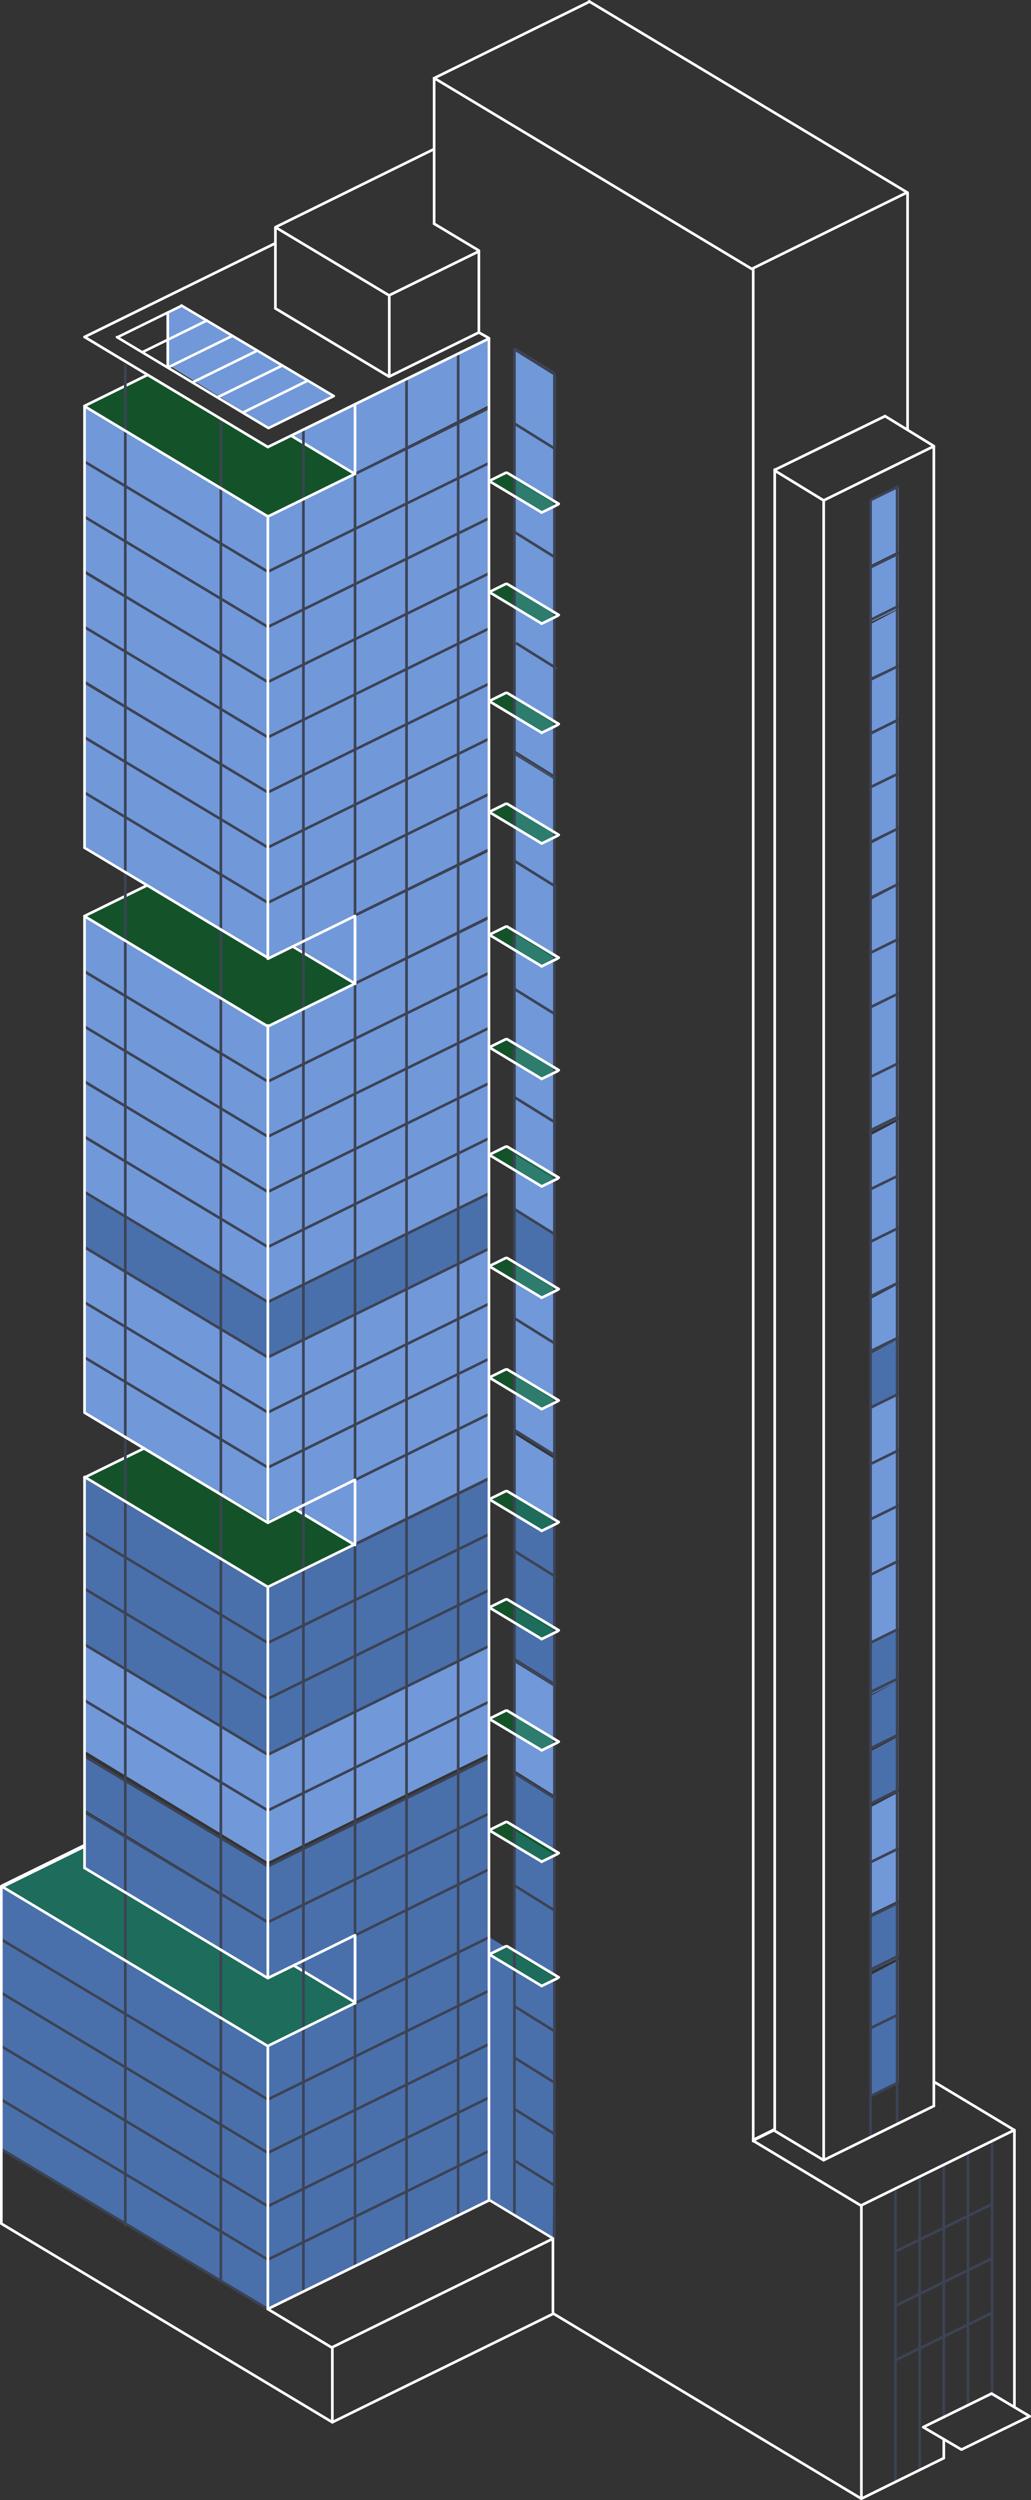 <?xml version="1.0" encoding="utf-8"?>
<!-- Generator: Adobe Illustrator 23.0.6, SVG Export Plug-In . SVG Version: 6.00 Build 0)  -->
<svg version="1.1" id="Axon" xmlns="http://www.w3.org/2000/svg" xmlns:xlink="http://www.w3.org/1999/xlink" x="0px" y="0px"
	 viewBox="0 0 776.8 1883" style="enable-background:new 0 0 776.8 1883;" xml:space="preserve">
<rect x="0" y="0" width="776.8" height="1883" fill="#333333" stroke="none"/>
<style type="text/css">
	.st0{display:none;}
	.st1{display:inline;opacity:0.5;fill:#FFF;enable-background:new    ;}
	.st2{display:inline;opacity:0.3;}
	.st3{fill:#7198D9;}
	.st4{display:inline;}
	.st5{opacity:1;fill:#4A70AC;enable-background:new    ;}
	.st6{opacity:0.6;fill:#006A26;enable-background:new    ;}
	.st7{fill:none;stroke:#3C4355;stroke-width:2;}
	.st8{fill:none;stroke:#FFFFFF;stroke-width:2;stroke-linecap:round;stroke-linejoin:round;}
	.st9{fill:none;stroke:#FFFFFF;stroke-width:1.9;stroke-linecap:round;stroke-linejoin:round;}
	.st10{fill:none;stroke:#FFFFFF;stroke-width:1.955;stroke-linecap:round;stroke-linejoin:round;}
	.st11{fill:none;stroke:#FFFFFF;stroke-width:1.927;stroke-linecap:round;stroke-linejoin:round;}
	.st12{fill:none;stroke:#FFFFFF;stroke-width:2.347;stroke-linecap:round;stroke-linejoin:round;}
	.st13{fill:none;stroke:#FFFFFF;stroke-width:2.109;stroke-linecap:round;stroke-linejoin:round;}
	.st14{fill:none;stroke:#FFFFFF;stroke-width:2.879;stroke-linecap:round;stroke-linejoin:round;}
	.st15{fill:#7198D9;enable-background:new;}
	.st16{fill:magenta;enable-background:new    ;}
	#Lowrise_Highlight, #Midrise_Highlight, #Highrise_Highlight, #Superfloor_Highlight{opacity: 0; cursor: pointer; transition: .25s opacity ease-in-out;}

</style>
<!-- <g id="_6_highlight">
		<path class="st5" d="M677.1,366.6v48.6l-21.2,10.5V377L677.1,366.6z M136.7,229.3l-10.3,5.3v40l75.8,47.1l49.3-24.1L136.7,229.3z
		 M266.9,356.3l101.5-51.1v-51l-149,73.2L266.9,356.3z M387.6,318.9l31.1,19.4v-54.8l-31.1-19.4V318.9z"/>
</g> -->
<g id="_7_highlight">
	<path class="st5" d="M201.8,1488.8l166.6-81.8v51.9l-166.6,81.8L1,1420.9l62.2-30.4l0.5,16.4L201.8,1488.8z M387.6,1470.2
		l30.1,18.8v-51.4l-30.1-18.6V1470.2z M655.9,1528.4v50.3l21.2-10.3v-51.2L655.9,1528.4z"/>
	<polygon class="st5" points="368.4,1458.9 201.8,1540.4 1.5,1420.9 1.5,1619 201.7,1739.1 369.1,1657.3 416.5,1686.2 417.7,1489.1 
			"/>
</g>
<g id="_8_highlight">
	<path class="st5" d="M201.8,1448.1l166.6-81.8v42l-166.6,81.8l-138.2-83.9l0.1-40.9L201.8,1448.1z M387.6,1419.6l30.1,18.8V1397
		l-30.1-18.6V1419.6z M655.9,1487.7v40.4l21.2-10.3v-41.3L655.9,1487.7z"/>
</g>
<g id="_9_highlight">
	<path class="st5" d="M201.8,1404.8l166.6-81.8v42l-166.6,81.8l-138.2-83.9l0.1-40.9L201.8,1404.8z M387.6,1376.4l30.1,18.8v-41.5
		l-30.1-18.6V1376.4z M655.9,1444.4v40.4l21.2-10.3v-41.3L655.9,1444.4z"/>
</g>

<!-- Lowrise -->
<g id="_8_highlight">
	<path class="st5" d="M201.8,1448.1l166.6-81.8v42l-166.6,81.8l-138.2-83.9l0.1-40.9L201.8,1448.1z M387.6,1419.6l30.1,18.8V1397
		l-30.1-18.6V1419.6z M655.9,1487.7v40.4l21.2-10.3v-41.3L655.9,1487.7z"/>
</g>
<g id="_9_highlight">
	<path class="st5" d="M201.8,1404.8l166.6-81.8v42l-166.6,81.8l-138.2-83.9l0.1-40.9L201.8,1404.8z M387.6,1376.4l30.1,18.8v-41.5
		l-30.1-18.6V1376.4z M655.9,1444.4v40.4l21.2-10.3v-41.3L655.9,1444.4z"/>
</g>

<g id="_10_highlight">
	<path class="st15" d="M201.8,1360.5l166.6-81.8v42l-166.6,81.8l-138.2-83.9l0.1-40.9L201.8,1360.7z M387.6,1333.4l30.1,18.8v-41.5
		l-30.1-18.6V1333.1z M655.9,1401.2v40.4l21.2-10.3v-41.3L655.9,1401.3z"/>
</g>

<g id="_11_highlight">
	<path class="st15" d="M201.8,1321.7l166.6-81.8v42l-166.6,81.8l-138.2-83.9l0.1-40.9L201.8,1321.7z M387.6,1293.2l30.1,18.8v-41.5
		l-30.1-18.6V1293.2z M655.9,1361.2v40.4l21.2-10.3V1350L655.9,1361.2z"/>
</g>
<g id="_12_highlight">
	<path class="st5" d="M201.8,1279.5l166.6-81.8v42l-166.6,81.8l-138.2-83.9l0.1-40.9L201.8,1279.5z M387.6,1251.1l30.1,18.8v-41.5
		l-30.1-18.6V1251.1z M655.9,1319.1v40.4l21.2-10.3v-41.3L655.9,1319.1z"/>
</g>
<g id="_13_highlight">
	<path class="st5" d="M201.8,1237.8l166.6-81.8v42l-166.6,81.8l-138.2-83.9l0.1-40.9L201.8,1237.8z M387.6,1209.3l30.1,18.8v-41.5
		l-30.1-18.6V1209.3z M655.9,1277.3v40.4l21.2-10.3v-41.3L655.9,1277.3z"/>
</g>
<g id="_14_highlight">
	<path class="st5" d="M201.8,1196.5l166.6-81.8v42l-166.6,81.8l-138.2-83.9l0.1-40.9L201.8,1196.5z M387.6,1168.1l30.1,18.8v-41.5
		l-30.1-18.6V1168.1z M655.9,1236.1v40.4l21.2-10.3v-41.3L655.9,1236.1z"/>
</g>
<!-- End Lowrise -->

<!-- Midrise -->
	<g id="_16_highlight_1_">
		<path class="st15" d="M201.8,1105.8l166.6-81.8v42l-166.6,81.8l-138.2-83.9l0.1-40.9L201.8,1105.8z M387.6,1077.3l30.1,18.8v-41.5
			l-30.1-18.6V1077.3z M655.9,1145.3v40.4l21.2-10.3v-41.3L655.9,1145.3z"/>
	</g>
	<g id="_17_highlight_1_">
		<path class="st15" d="M201.8,1063.6l166.6-81.8v42l-166.6,81.8l-138.2-83.9l0.1-40.9L201.8,1063.6z M387.6,1035.1l30.1,18.8v-41.5
			l-30.1-18.6V1035.1z M655.9,1103.1v40.4l21.2-10.3v-41.3L655.9,1103.1z"/>
	</g>
	<g id="_18_highlight_1_">
		<path class="st15" d="M201.8,1021.8L368.4,940v42l-166.6,81.8L63.6,979.9l0.1-40.9L201.8,1021.8z M387.6,993.3l30.1,18.8v-41.5
			L387.6,952V993.3z M655.9,1061.4v40.4l21.2-10.3v-41.3L655.9,1061.4z"/>
	</g>
	<g id="_19_highlight_1_">
		<path class="st5" d="M201.8,980.1l166.6-81.8v42l-166.6,81.8L63.6,938.2l0.1-40.9L201.8,980.1z M387.6,951.7l30.1,18.8V929
			l-30.1-18.6V951.7z M655.9,1019.7v40.4l21.2-10.3v-41.3L655.9,1019.7z"/>
	</g> 
	<g id="_20_highlight_2_">
		<path class="st15" d="M201.8,938.9l166.6-81.8v42l-166.6,81.8L63.6,897l0.1-40.9L201.8,938.9z M387.6,910.4l30.1,18.8v-41.5
			l-30.1-18.6V910.4z M655.9,978.4v40.4l21.2-10.3v-41.3L655.9,978.4z"/>
	</g>
	<g id="_21_highlight_2_">
		<path class="st15" d="M201.8,896.9l166.6-81.8v42l-166.6,81.8L63.6,855l0.1-40.9L201.8,896.9z M387.6,868.4l30.1,18.8v-41.5
			l-30.1-18.6V868.4z M655.9,936.4v40.4l21.2-10.3v-41.3L655.9,936.4z"/>
	</g>
	<g id="_22_highlight_2_">
		<path class="st15" d="M201.8,855.3l166.6-81.8v42l-166.6,81.8L63.6,813.4l0.1-40.9L201.8,855.3z M387.6,826.9l30.1,18.8v-41.5
			l-30.1-18.6V826.9z M655.9,894.9v40.4l21.2-10.3v-41.3L655.9,894.9z"/>
	</g>
	<g id="_23_highlight_2_">
		<path class="st15" d="M201.8,815.6l166.6-81.8v42l-166.6,81.8L63.6,773.7l0.1-40.9L201.8,815.6z M387.6,787.1l30.1,18.8v-41.5
			l-30.1-18.6V787.1z M655.9,855.1v40.4l21.2-10.3v-41.3L655.9,855.1z"/>
	</g>
	<g id="_24_highlight_2_">
		<path class="st15" d="M201.8,772.5l166.6-81.8v42l-166.6,81.8L63.6,730.6l0.1-40.9L201.8,772.5z M387.6,744.1l30.1,18.8v-41.5
			l-30.1-18.6V744.1z M655.9,812.1v40.4l21.2-10.3v-41.3L655.9,812.1z"/>
	</g>
	<!-- <g id="_25_highlight_2_">
		<path class="st1" d="M201.8,721.3l166.6-81.8v51.9l-166.6,81.8l-138.2-84l47.1-22.5L201.8,721.3z M387.6,702.7l30.1,18.8v-51.4
			l-30.1-18.6V702.7z M655.9,760.8v50.3l21.2-10.3v-51.2L655.9,760.8z"/>
	</g> -->

<!-- End Midrise -->

<!-- Highrise -->
<g id="_26_highlight_2_">
		<path class="st15" d="M201.8,679.1l166.6-81.8v42l-166.6,81.8L63.6,637.2l0.1-40.9L201.8,679.1z M387.6,650.7l30.1,18.8V628
			l-30.1-18.6V650.7z M655.9,718.7v40.4l21.2-10.3v-41.3L655.9,718.7z"/>
	</g>
	<g id="_27_highlight_2_">
		<path class="st15" d="M201.8,638.2l166.6-81.8v42l-166.6,81.8L63.6,596.3l0.1-40.9L201.8,638.2z M387.6,609.8l30.1,18.8v-41.5
			l-30.1-18.6V609.8z M655.9,677.8v40.4l21.2-10.3v-41.3L655.9,677.8z"/>
	</g>
	<g id="_28_highlight_2_">
		<path class="st15" d="M201.8,596.1l166.6-81.8v42l-166.6,81.8L63.6,554.2l0.1-40.9L201.8,596.1z M387.6,567.6l30.1,18.8V545
			l-30.1-18.6V567.6z M655.9,635.7v40.4l21.2-10.3v-41.3L655.9,635.7z"/>
	</g>
	<g id="_29_highlight_2_">
		<path class="st15" d="M201.8,554.4l166.6-81.8v42l-166.6,81.8L63.6,512.5l0.1-40.9L201.8,554.4z M387.6,525.9l30.1,18.8v-41.5
			l-30.1-18.6V525.9z M655.9,593.9v40.4l21.2-10.3v-41.3L655.9,593.9z"/>
	</g>
	<g id="_30_highlight_2_">
		<path class="st15" d="M201.8,513.4l166.6-81.8v42l-166.6,81.8L63.6,471.5l0.1-40.9L201.8,513.4z M387.6,485l30.1,18.8v-41.5
			l-30.1-18.6V485z M655.9,553v40.4l21.2-10.3v-41.3L655.9,553z"/>
	</g>
	<g id="_31_highlight_2_">
		<path class="st15" d="M201.8,471.3l166.6-81.8v42l-166.6,81.8L63.6,429.4l0.1-40.9L201.8,471.3z M387.6,442.9l30.1,18.8v-41.5
			l-30.1-18.6V442.9z M655.9,510.9v40.4l21.2-10.3v-41.3L655.9,510.9z"/>
	</g>
	<g id="_32_highlight_2_">
		<path class="st15" d="M201.8,430.6l166.6-81.8v42l-166.6,81.8L63.6,388.7l0.1-40.9L201.8,430.6z M387.6,402.1l30.1,18.8v-41.5
			l-30.1-18.6V402.1z M655.9,470.1v40.4l21.2-10.3v-41.3L655.9,470.1z"/>
	</g>
	<g id="_33_highlight_2_">
		<path class="st15" d="M201.8,388.8L368.4,307v42l-166.6,81.8L63.6,346.9l0.1-40.9L201.8,388.8z M387.6,360.3l30.1,18.8v-41.5
			L387.6,319V360.3z M655.9,428.3v40.4l21.2-10.3v-41.3L655.9,428.3z"/>
	</g>
<!-- End Highrise -->

<!-- Super floors -->
	<path class="st15" d="M677.1,366.6v48.6l-21.2,10.5V377L677.1,366.6z M136.7,229.3l-10.3,5.3v40l75.8,47.1l49.3-24.1L136.7,229.3z
		 M266.9,356.3l101.5-51.1v-51l-149,73.2L266.9,356.3z M387.6,318.9l31.1,19.4v-54.8l-31.1-19.4V318.9z"/>
	<path class="st15" d="M677.1,1174.6v51.7l-21.2,10.5V1185L677.1,1174.6z M267.4,1163.7l101-50.1v-48.5l-146,71.2L267.4,1163.7z
		 M387.6,1125.5l31.1,19.4v-45.4l-31.1-19.4V1125.5z"/>
	<path class="st15" d="M677.1,748.8v52.9l-21.2,10.5v-52.9L677.1,748.8z M267.4,739.9l101-50.1v-48.5l-146,71.2L267.4,739.9z
		 M387.6,702.2l31.1,19.4v-54.2L387.6,648V702.2z"/>

<!-- End Super floors -->


<g id="Superfloor_Highlight">
	<path class="st1" d="M677.1,366.6v48.6l-21.2,10.5V377L677.1,366.6z M136.7,229.3l-10.3,5.3v40l75.8,47.1l49.3-24.1L136.7,229.3z
		 M266.9,356.3l101.5-51.1v-51l-149,73.2L266.9,356.3z M387.6,318.9l31.1,19.4v-54.8l-31.1-19.4V318.9z"/>
	<path class="st1" d="M677.1,1174.6v51.7l-21.2,10.5V1185L677.1,1174.6z M267.4,1163.7l101-50.1v-48.5l-146,71.2L267.4,1163.7z
		 M387.6,1125.5l31.1,19.4v-45.4l-31.1-19.4V1125.5z"/>
	<path class="st1" d="M677.1,748.8v52.9l-21.2,10.5v-52.9L677.1,748.8z M267.4,739.9l101-50.1v-48.5l-146,71.2L267.4,739.9z
		 M387.6,702.2l31.1,19.4v-54.2L387.6,648V702.2z"/>
	<path class="st1" d="M677.1,1516.8v52l-21.2,10.5v-52.1L677.1,1516.8z M267.4,1508.5l101-50.1v-48.5l-146,71.2L267.4,1508.5z
		 M387.6,1464.8l31.1,19.4v-45.4l-31.1-19.4V1464.8z"/>
</g>
<g id="Lowrise_Highlight">
<!-- <g id="_7_highlight">
	<path class="st1" d="M201.8,1488.8l166.6-81.8v51.9l-166.6,81.8L1,1420.9l62.2-30.4l0.5,16.4L201.8,1488.8z M387.6,1470.2
		l30.1,18.8v-51.4l-30.1-18.6V1470.2z M655.9,1528.4v50.3l21.2-10.3v-51.2L655.9,1528.4z"/>
</g> -->
<g id="_8_highlight">
	<path class="st1" d="M201.8,1448.1l166.6-81.8v42l-166.6,81.8l-138.2-83.9l0.1-40.9L201.8,1448.1z M387.6,1419.6l30.1,18.8V1397
		l-30.1-18.6V1419.6z M655.9,1487.7v40.4l21.2-10.3v-41.3L655.9,1487.7z"/>
</g>
<g id="_9_highlight">
	<path class="st1" d="M201.8,1404.8l166.6-81.8v42l-166.6,81.8l-138.2-83.9l0.1-40.9L201.8,1404.8z M387.6,1376.4l30.1,18.8v-41.5
		l-30.1-18.6V1376.4z M655.9,1444.4v40.4l21.2-10.3v-41.3L655.9,1444.4z"/>
</g>

<g id="_10_highlight">
	<path class="st1" d="M201.8,1360.5l166.6-81.8v42l-166.6,81.8l-138.2-83.9l0.1-40.9L201.8,1360.7z M387.6,1333.4l30.1,18.8v-41.5
		l-30.1-18.6V1333.1z M655.9,1401.2v40.4l21.2-10.3v-41.3L655.9,1401.3z"/>
</g>

<g id="_11_highlight">
	<path class="st1" d="M201.8,1321.7l166.6-81.8v42l-166.6,81.8l-138.2-83.9l0.1-40.9L201.8,1321.7z M387.6,1293.2l30.1,18.8v-41.5
		l-30.1-18.6V1293.2z M655.9,1361.2v40.4l21.2-10.3V1350L655.9,1361.2z"/>
</g>
<g id="_12_highlight">
	<path class="st1" d="M201.8,1279.5l166.6-81.8v42l-166.6,81.8l-138.2-83.9l0.1-40.9L201.8,1279.5z M387.6,1251.1l30.1,18.8v-41.5
		l-30.1-18.6V1251.1z M655.9,1319.1v40.4l21.2-10.3v-41.3L655.9,1319.1z"/>
</g>
<g id="_13_highlight">
	<path class="st1" d="M201.8,1237.8l166.6-81.8v42l-166.6,81.8l-138.2-83.9l0.1-40.9L201.8,1237.8z M387.6,1209.3l30.1,18.8v-41.5
		l-30.1-18.6V1209.3z M655.9,1277.3v40.4l21.2-10.3v-41.3L655.9,1277.3z"/>
</g>
<g id="_14_highlight">
	<path class="st1" d="M201.8,1196.5l166.6-81.8v42l-166.6,81.8l-138.2-83.9l0.1-40.9L201.8,1196.5z M387.6,1168.1l30.1,18.8v-41.5
		l-30.1-18.6V1168.1z M655.9,1236.1v40.4l21.2-10.3v-41.3L655.9,1236.1z"/>
</g>
	<!-- <g id="_15_highlight_1_">
		<path class="st5" d="M201.8,1146.4l166.6-81.8v51.9l-166.6,81.8l-138.2-83.9l47.1-22.5L201.8,1146.4z M387.6,1127.8l30.1,18.8
			v-51.4l-30.1-18.6V1127.8z M655.9,1186v50.3l21.2-10.3v-51.2L655.9,1186z"/>
	</g>
-->
</g>
<g id="Midrise_Highlight">
	<g id="_16_highlight_1_">
		<path class="st1" d="M201.8,1105.8l166.6-81.8v42l-166.6,81.8l-138.2-83.9l0.1-40.9L201.8,1105.8z M387.6,1077.3l30.1,18.8v-41.5
			l-30.1-18.6V1077.3z M655.9,1145.3v40.4l21.2-10.3v-41.3L655.9,1145.3z"/>
	</g>
	<g id="_17_highlight_1_">
		<path class="st1" d="M201.8,1063.6l166.6-81.8v42l-166.6,81.8l-138.2-83.9l0.1-40.9L201.8,1063.6z M387.6,1035.1l30.1,18.8v-41.5
			l-30.1-18.6V1035.1z M655.9,1103.1v40.4l21.2-10.3v-41.3L655.9,1103.1z"/>
	</g>
	<g id="_18_highlight_1_">
		<path class="st1" d="M201.8,1021.8L368.4,940v42l-166.6,81.8L63.6,979.9l0.1-40.9L201.8,1021.8z M387.6,993.3l30.1,18.8v-41.5
			L387.6,952V993.3z M655.9,1061.4v40.4l21.2-10.3v-41.3L655.9,1061.4z"/>
	</g>
	<g id="_19_highlight_1_">
		<path class="st1" d="M201.8,980.1l166.6-81.8v42l-166.6,81.8L63.6,938.2l0.1-40.9L201.8,980.1z M387.6,951.7l30.1,18.8V929
			l-30.1-18.6V951.7z M655.9,1019.7v40.4l21.2-10.3v-41.3L655.9,1019.7z"/>
	</g> 
	<g id="_20_highlight_2_">
		<path class="st1" d="M201.8,938.9l166.6-81.8v42l-166.6,81.8L63.6,897l0.1-40.9L201.8,938.9z M387.6,910.4l30.1,18.8v-41.5
			l-30.1-18.6V910.4z M655.9,978.4v40.4l21.2-10.3v-41.3L655.9,978.4z"/>
	</g>
	<g id="_21_highlight_2_">
		<path class="st1" d="M201.8,896.9l166.6-81.8v42l-166.6,81.8L63.6,855l0.1-40.9L201.8,896.9z M387.6,868.4l30.1,18.8v-41.5
			l-30.1-18.6V868.4z M655.9,936.4v40.4l21.2-10.3v-41.3L655.9,936.4z"/>
	</g>
	<g id="_22_highlight_2_">
		<path class="st1" d="M201.8,855.3l166.6-81.8v42l-166.6,81.8L63.6,813.4l0.1-40.9L201.8,855.3z M387.6,826.9l30.1,18.8v-41.5
			l-30.1-18.6V826.9z M655.9,894.9v40.4l21.2-10.3v-41.3L655.9,894.9z"/>
	</g>
	<g id="_23_highlight_2_">
		<path class="st1" d="M201.8,815.6l166.6-81.8v42l-166.6,81.8L63.6,773.7l0.1-40.9L201.8,815.6z M387.6,787.1l30.1,18.8v-41.5
			l-30.1-18.6V787.1z M655.9,855.1v40.4l21.2-10.3v-41.3L655.9,855.1z"/>
	</g>
	<g id="_24_highlight_2_">
		<path class="st1" d="M201.8,772.5l166.6-81.8v42l-166.6,81.8L63.6,730.6l0.1-40.9L201.8,772.5z M387.6,744.1l30.1,18.8v-41.5
			l-30.1-18.6V744.1z M655.9,812.1v40.4l21.2-10.3v-41.3L655.9,812.1z"/>
	</g>
	<!-- <g id="_25_highlight_2_">
		<path class="st1" d="M201.8,721.3l166.6-81.8v51.9l-166.6,81.8l-138.2-84l47.1-22.5L201.8,721.3z M387.6,702.7l30.1,18.8v-51.4
			l-30.1-18.6V702.7z M655.9,760.8v50.3l21.2-10.3v-51.2L655.9,760.8z"/>
	</g> -->
</g>
<g id="Highrise_Highlight">
	<g id="_26_highlight_2_">
		<path class="st1" d="M201.8,679.1l166.6-81.8v42l-166.6,81.8L63.6,637.2l0.1-40.9L201.8,679.1z M387.6,650.7l30.1,18.8V628
			l-30.1-18.6V650.7z M655.9,718.7v40.4l21.2-10.3v-41.3L655.9,718.7z"/>
	</g>
	<g id="_27_highlight_2_">
		<path class="st1" d="M201.8,638.2l166.6-81.8v42l-166.6,81.8L63.6,596.3l0.1-40.9L201.8,638.2z M387.6,609.8l30.1,18.8v-41.5
			l-30.1-18.6V609.8z M655.9,677.8v40.4l21.2-10.3v-41.3L655.9,677.8z"/>
	</g>
	<g id="_28_highlight_2_">
		<path class="st1" d="M201.8,596.1l166.6-81.8v42l-166.6,81.8L63.6,554.2l0.1-40.9L201.8,596.1z M387.6,567.6l30.1,18.8V545
			l-30.1-18.6V567.6z M655.9,635.7v40.4l21.2-10.3v-41.3L655.9,635.7z"/>
	</g>
	<g id="_29_highlight_2_">
		<path class="st1" d="M201.8,554.4l166.6-81.8v42l-166.6,81.8L63.6,512.5l0.1-40.9L201.8,554.4z M387.6,525.9l30.1,18.8v-41.5
			l-30.1-18.6V525.9z M655.9,593.9v40.4l21.2-10.3v-41.3L655.9,593.9z"/>
	</g>
	<g id="_30_highlight_2_">
		<path class="st1" d="M201.8,513.4l166.6-81.8v42l-166.6,81.8L63.6,471.5l0.1-40.9L201.8,513.4z M387.6,485l30.1,18.8v-41.5
			l-30.1-18.6V485z M655.9,553v40.4l21.2-10.3v-41.3L655.9,553z"/>
	</g>
	<g id="_31_highlight_2_">
		<path class="st1" d="M201.8,471.3l166.6-81.8v42l-166.6,81.8L63.6,429.4l0.1-40.9L201.8,471.3z M387.6,442.9l30.1,18.8v-41.5
			l-30.1-18.6V442.9z M655.9,510.9v40.4l21.2-10.3v-41.3L655.9,510.9z"/>
	</g>
	<g id="_32_highlight_2_">
		<path class="st1" d="M201.8,430.6l166.6-81.8v42l-166.6,81.8L63.6,388.7l0.1-40.9L201.8,430.6z M387.6,402.1l30.1,18.8v-41.5
			l-30.1-18.6V402.1z M655.9,470.1v40.4l21.2-10.3v-41.3L655.9,470.1z"/>
	</g>
	<g id="_33_highlight_2_">
		<path class="st1" d="M201.8,388.8L368.4,307v42l-166.6,81.8L63.6,346.9l0.1-40.9L201.8,388.8z M387.6,360.3l30.1,18.8v-41.5
			L387.6,319V360.3z M655.9,428.3v40.4l21.2-10.3v-41.3L655.9,428.3z"/>
	</g>
	<!-- <g id="_34_highlight_2_">
		<path class="st1" d="M126.9,276.8l-0.5-41.2l10.3-5.3l114.8,68.3l-48.9,24L126.9,276.8z M110.7,282.8l-47.1,22.9l138.2,83.9
			l166.6-81.8v-52.7L201.8,337L110.7,282.8z M387.6,319.2l30.1,18.8v-56.9l-30.1-18.6V319.2z M655.9,377.2v50.5l21.2-10.3V366
			L655.9,377.2z"/>
	</g> -->
</g>
<g id="Terraces">
	<path class="st6" d="M201.8,1540.4l65.7-32.3l-45-27l-20.7,8.8L63.7,1407l-0.1-16.7l-62,30.7L201.8,1540.4z"/>
	<polygon class="st6" points="108.5,1090.9 201.8,1145.1 222.4,1136.3 267.4,1163.3 201.8,1195.6 63.6,1112.6 	"/>
	<polygon class="st6" points="110.7,667.2 201.8,722.8 222.4,714 267.4,741.1 201.8,773.3 63.6,690.3 	"/>
	<polygon class="st6" points="112.8,282.6 200.8,336.4 221.6,328.7 266.9,356.3 201.8,389.1 64.7,305.2 	"/>
	<polygon class="st6" points="381.1,439.8 421,463.2 408,469.8 368.9,446.1 	"/>
	<polygon class="st6" points="381.1,521.9 421,545.3 408,552 368.9,528.2 	"/>
	<polygon class="st6" points="381.1,605.4 421,628.8 408,635.4 368.9,611.7 	"/>
	<polygon class="st6" points="381.1,697.9 421,721.3 408,727.9 368.9,704.2 	"/>
	<polygon class="st6" points="381.1,782.7 421,806 408,812.7 368.9,789 	"/>
	<polygon class="st6" points="381.1,863.6 421,887 408,893.7 368.9,869.9 	"/>
	<polygon class="st6" points="381.1,947.5 421,970.9 408,977.5 368.9,953.8 	"/>
	<polygon class="st6" points="381.1,1031.2 421,1054.5 408,1061.2 368.9,1037.5 	"/>
	<polygon class="st6" points="381.1,356.1 421,379.5 408,386.1 368.9,362.4 	"/>
	<polygon class="st6" points="381.1,1122.8 421,1146.2 408,1152.8 368.9,1129.1 	"/>
	<polygon class="st6" points="381.1,1204.6 421,1227.9 408,1234.6 368.9,1210.8 	"/>
	<polygon class="st6" points="381.1,1288.4 421,1311.8 408,1318.4 368.9,1294.7 	"/>
	<polygon class="st6" points="381.1,1372.3 421,1395.7 408,1402.3 368.9,1378.6 	"/>
	<polygon class="st6" points="381.1,1465.7 421,1489 408,1495.7 368.9,1471.9 	"/>
</g>
<g id="Axon-2">
	<line class="st7" x1="368.4" y1="307.3" x2="267.4" y2="357"/>
	<line class="st7" x1="267.5" y1="1508.8" x2="267.5" y2="1706.6"/>
	<line class="st7" x1="267.5" y1="1163.7" x2="267.5" y2="1457.7"/>
	<line class="st7" x1="267.5" y1="740.8" x2="267.5" y2="1114.7"/>
	<line class="st7" x1="267.5" y1="357.4" x2="267.5" y2="690"/>
	<line class="st7" x1="368.4" y1="639.9" x2="267.1" y2="689.6"/>
	<line class="st7" x1="368.4" y1="691.2" x2="267.4" y2="740.8"/>
	<line class="st7" x1="368.4" y1="1113.5" x2="267.9" y2="1162.9"/>
	<line class="st7" x1="368.4" y1="1459.2" x2="268.5" y2="1508.3"/>
	<line class="st7" x1="1.5" y1="1619" x2="200.7" y2="1738.5"/>
	<line class="st7" x1="747.5" y1="1660.1" x2="674.7" y2="1695.8"/>
	<line class="st7" x1="747.5" y1="1701" x2="674.7" y2="1736.7"/>
	<line class="st7" x1="747.5" y1="1742" x2="674.7" y2="1777.7"/>
	<line class="st7" x1="674.7" y1="1648.5" x2="674.7" y2="1869.6"/>
	<line class="st7" x1="692.9" y1="1639.7" x2="692.9" y2="1860.7"/>
	<line class="st7" x1="711.1" y1="1630.9" x2="711.1" y2="1822.2"/>
	<line class="st7" x1="729.3" y1="1621.9" x2="729.3" y2="1813"/>
	<line class="st7" x1="747.5" y1="1613" x2="747.5" y2="1805"/>
	<line class="st7" x1="417.7" y1="281.1" x2="417.7" y2="1685.8"/>
	<line class="st7" x1="675.9" y1="366.9" x2="675.9" y2="1599.7"/>
	<line class="st7" x1="655.9" y1="376.7" x2="655.9" y2="1609.1"/>
	<line class="st7" x1="387.6" y1="262.5" x2="387.6" y2="1667.4"/>
	<line class="st8" x1="1.5" y1="1675.1" x2="250.4" y2="1824.4"/>
	<line class="st8" x1="417" y1="1742.6" x2="649" y2="1882"/>
	<line class="st8" x1="567.5" y1="1612.4" x2="649" y2="1661.4"/>
	<line class="st9" x1="369.1" y1="1657.3" x2="416.4" y2="1685.8"/>
	<line class="st8" x1="703.6" y1="1567.9" x2="764.3" y2="1604.4"/>
	<line class="st8" x1="582.5" y1="1604.2" x2="620.5" y2="1627"/>
	<line class="st8" x1="201.7" y1="1739.1" x2="250.4" y2="1768.4"/>
	<line class="st7" x1="1.5" y1="1581.7" x2="201.8" y2="1701.9"/>
	<line class="st7" x1="1.5" y1="1541.5" x2="201.8" y2="1661.7"/>
	<line class="st7" x1="1.5" y1="1501.3" x2="201.8" y2="1621.5"/>
	<line class="st7" x1="1.5" y1="1461.1" x2="201.8" y2="1581.3"/>
	<line class="st7" x1="63.7" y1="1364.9" x2="201.8" y2="1447.8"/>
	<line class="st7" x1="63.7" y1="1322.8" x2="201.8" y2="1405.7"/>
	<line class="st7" x1="63.7" y1="1280.7" x2="201.8" y2="1363.6"/>
	<line class="st7" x1="63.7" y1="1238.6" x2="201.8" y2="1321.6"/>
	<line class="st7" x1="63.7" y1="1196.6" x2="201.8" y2="1279.5"/>
	<line class="st7" x1="63.7" y1="1154.5" x2="201.8" y2="1237.4"/>
	<line class="st7" x1="63.7" y1="1022.4" x2="201.8" y2="1105.3"/>
	<line class="st7" x1="63.7" y1="980.9" x2="201.8" y2="1063.8"/>
	<line class="st7" x1="63.7" y1="939.4" x2="201.8" y2="1022.3"/>
	<line class="st7" x1="63.7" y1="897.8" x2="201.8" y2="980.7"/>
	<line class="st7" x1="63.7" y1="856.3" x2="201.8" y2="939.2"/>
	<line class="st7" x1="63.7" y1="814.7" x2="201.8" y2="897.7"/>
	<line class="st7" x1="63.7" y1="773.2" x2="201.8" y2="856.1"/>
	<line class="st7" x1="387.6" y1="992.9" x2="418.7" y2="1012.3"/>
	<line class="st7" x1="387.6" y1="910.7" x2="418.7" y2="930.1"/>
	<line class="st7" x1="387.6" y1="826.4" x2="418.7" y2="845.7"/>
	<line class="st7" x1="387.6" y1="744.9" x2="418.7" y2="764.2"/>
	<line class="st7" x1="387.6" y1="648.4" x2="418.7" y2="667.8"/>
	<line class="st7" x1="387.6" y1="566.2" x2="418.7" y2="585.6"/>
	<line class="st7" x1="388.7" y1="484.3" x2="419.8" y2="503.7"/>
	<line class="st7" x1="387.6" y1="400.7" x2="418.7" y2="420.1"/>
	<line class="st7" x1="387.6" y1="319" x2="418.7" y2="338.4"/>
	<line class="st7" x1="387.6" y1="1077.1" x2="418.7" y2="1096.5"/>
	<line class="st7" x1="387.6" y1="1168.2" x2="418.7" y2="1187.6"/>
	<line class="st7" x1="387.6" y1="1249.7" x2="418.7" y2="1269.1"/>
	<line class="st7" x1="387.6" y1="1335.4" x2="418.7" y2="1354.8"/>
	<line class="st7" x1="387.6" y1="1420.1" x2="418.7" y2="1439.5"/>
	<line class="st7" x1="387.6" y1="1511.1" x2="418.7" y2="1530.4"/>
	<line class="st7" x1="387.6" y1="1549.8" x2="418.7" y2="1569.2"/>
	<line class="st7" x1="387.6" y1="1588.5" x2="418.7" y2="1607.9"/>
	<line class="st7" x1="387.6" y1="1627.2" x2="418.7" y2="1646.6"/>
	<line class="st7" x1="63.7" y1="731.7" x2="201.8" y2="814.6"/>
	<line class="st8" x1="220.6" y1="712.9" x2="267.4" y2="740.8"/>
	<line class="st7" x1="63.7" y1="597" x2="201.8" y2="679.9"/>
	<line class="st7" x1="63.7" y1="555.4" x2="201.8" y2="638.3"/>
	<line class="st7" x1="63.7" y1="513.9" x2="201.8" y2="596.8"/>
	<line class="st7" x1="63.7" y1="472.3" x2="201.8" y2="555.3"/>
	<line class="st7" x1="63.7" y1="430.8" x2="201.8" y2="513.7"/>
	<line class="st7" x1="63.7" y1="389.3" x2="201.8" y2="472.2"/>
	<line class="st7" x1="63.7" y1="347.7" x2="201.8" y2="430.6"/>
	<line class="st7" x1="387.6" y1="262.5" x2="417.7" y2="281.1"/>
	<line class="st8" x1="208.4" y1="171.7" x2="293" y2="222.4"/>
	<line class="st7" x1="368.4" y1="1620.1" x2="201.8" y2="1701.9"/>
	<line class="st7" x1="368.4" y1="1579.9" x2="201.8" y2="1661.7"/>
	<line class="st7" x1="368.4" y1="1539.6" x2="201.8" y2="1621.5"/>
	<line class="st7" x1="368.4" y1="1499.4" x2="201.8" y2="1581.3"/>
	<line class="st7" x1="368.4" y1="1408" x2="267.5" y2="1457.7"/>
	<line class="st7" x1="368.4" y1="1366" x2="201.8" y2="1447.8"/>
	<line class="st7" x1="368.4" y1="1323.9" x2="201.8" y2="1405.7"/>
	<line class="st7" x1="368.4" y1="1281.8" x2="201.8" y2="1363.6"/>
	<line class="st7" x1="368.4" y1="1239.8" x2="201.8" y2="1321.6"/>
	<line class="st7" x1="368.4" y1="1197.7" x2="201.8" y2="1279.5"/>
	<line class="st7" x1="368.4" y1="1155.6" x2="201.8" y2="1237.4"/>
	<line class="st7" x1="368.4" y1="1065.1" x2="267.5" y2="1114.7"/>
	<line class="st7" x1="368.4" y1="1023.5" x2="201.8" y2="1105.3"/>
	<line class="st7" x1="368.4" y1="982" x2="201.8" y2="1063.8"/>
	<line class="st7" x1="368.4" y1="940.5" x2="201.8" y2="1022.3"/>
	<line class="st7" x1="368.4" y1="898.9" x2="201.8" y2="980.7"/>
	<line class="st7" x1="368.4" y1="857.4" x2="201.8" y2="939.2"/>
	<line class="st7" x1="368.4" y1="815.9" x2="201.8" y2="897.7"/>
	<line class="st7" x1="368.4" y1="774.3" x2="201.8" y2="856.1"/>
	<line class="st7" x1="368.4" y1="732.8" x2="201.8" y2="814.6"/>
	<line class="st8" x1="110.7" y1="666.9" x2="63.6" y2="690"/>
	<line class="st8" x1="220.1" y1="328.6" x2="267.4" y2="357"/>
	<line class="st8" x1="110.7" y1="282.6" x2="63.6" y2="305.8"/>
	<line class="st8" x1="222.4" y1="1136.7" x2="267.4" y2="1163.7"/>
	<line class="st8" x1="108.5" y1="1090.9" x2="63.6" y2="1112.9"/>
	<line class="st10" x1="221.2" y1="1480.3" x2="267.4" y2="1508.1"/>
	<line class="st7" x1="368.4" y1="598.1" x2="201.8" y2="679.9"/>
	<line class="st7" x1="368.4" y1="556.5" x2="201.8" y2="638.3"/>
	<line class="st7" x1="368.4" y1="515" x2="201.8" y2="596.8"/>
	<line class="st7" x1="368.4" y1="473.4" x2="201.8" y2="555.3"/>
	<line class="st7" x1="368.4" y1="431.9" x2="201.8" y2="513.7"/>
	<line class="st7" x1="677.1" y1="366.3" x2="655.9" y2="376.7"/>
	<line class="st7" x1="677.1" y1="416.9" x2="655.9" y2="427.3"/>
	<line class="st7" x1="677.1" y1="456.4" x2="655.9" y2="466.9"/>
	<line class="st7" x1="677.1" y1="501.5" x2="655.9" y2="511.9"/>
	<line class="st7" x1="677.1" y1="542" x2="655.9" y2="552.5"/>
	<line class="st7" x1="677.1" y1="582.5" x2="655.9" y2="592.9"/>
	<line class="st7" x1="677.1" y1="623.8" x2="655.9" y2="634.2"/>
	<line class="st7" x1="677.1" y1="665.7" x2="655.9" y2="676.2"/>
	<line class="st7" x1="677.1" y1="707.2" x2="655.9" y2="717.6"/>
	<line class="st7" x1="677.1" y1="748.2" x2="655.9" y2="758.6"/>
	<line class="st7" x1="677.1" y1="800.7" x2="655.9" y2="811.1"/>
	<line class="st7" x1="677.1" y1="840.9" x2="655.9" y2="851.3"/>
	<line class="st7" x1="677.1" y1="885.3" x2="655.9" y2="895.7"/>
	<line class="st7" x1="677.1" y1="924.8" x2="655.9" y2="935.2"/>
	<line class="st7" x1="677.1" y1="966" x2="655.9" y2="976.4"/>
	<line class="st7" x1="677.1" y1="1007.3" x2="655.9" y2="1017.7"/>
	<line class="st7" x1="677.1" y1="1049.8" x2="655.9" y2="1060.2"/>
	<line class="st7" x1="677.1" y1="1092.3" x2="655.9" y2="1102.7"/>
	<line class="st7" x1="677.1" y1="1133.9" x2="655.9" y2="1144.3"/>
	<line class="st7" x1="677.1" y1="1175.6" x2="655.9" y2="1186.1"/>
	<line class="st7" x1="677.1" y1="1226.8" x2="655.9" y2="1237.3"/>
	<line class="st7" x1="677.1" y1="1264" x2="655.9" y2="1274.4"/>
	<line class="st7" x1="677.1" y1="1306.4" x2="655.9" y2="1316.8"/>
	<line class="st7" x1="677.1" y1="1348" x2="655.9" y2="1358.5"/>
	<line class="st7" x1="677.1" y1="1392.2" x2="655.9" y2="1402.6"/>
	<line class="st7" x1="677.1" y1="1433" x2="655.9" y2="1443.4"/>
	<line class="st7" x1="677.1" y1="1473" x2="655.9" y2="1483.5"/>
	<line class="st7" x1="677.1" y1="1517.2" x2="655.9" y2="1527.6"/>
	<line class="st7" x1="677.1" y1="1568.3" x2="655.9" y2="1578.8"/>
	<line class="st7" x1="368.4" y1="390.4" x2="201.8" y2="472.2"/>
	<line class="st7" x1="368.4" y1="348.8" x2="201.8" y2="430.6"/>
	<line class="st8" x1="207.5" y1="183.2" x2="63.7" y2="253.8"/>
	<line class="st8" x1="326.4" y1="112.6" x2="207.8" y2="171"/>
	<line class="st8" x1="416.5" y1="1686.2" x2="250.4" y2="1767.9"/>
	<line class="st8" x1="764.3" y1="1604.3" x2="649" y2="1661"/>
	<polygon class="st8" points="724.4,1845 775.8,1819.9 747.1,1802.8 695.6,1828.1 	"/>
	<line class="st8" x1="703.6" y1="1586.2" x2="620.6" y2="1627"/>
	<line class="st8" x1="584" y1="354.6" x2="620.5" y2="376.9"/>
	<line class="st8" x1="327.1" y1="168.5" x2="360.6" y2="188.6"/>
	<line class="st8" x1="666.8" y1="313.4" x2="703.3" y2="335.8"/>
	<line class="st8" x1="703.6" y1="336.1" x2="620.6" y2="376.9"/>
	<line class="st8" x1="666.7" y1="313.5" x2="584" y2="353.8"/>
	<line class="st8" x1="360.8" y1="189.3" x2="293.3" y2="222.4"/>
	<line class="st8" x1="207.5" y1="232.3" x2="293" y2="283.6"/>
	<line class="st11" x1="251.5" y1="298.3" x2="202.6" y2="322.3"/>
	<line class="st11" x1="137" y1="230.2" x2="89.1" y2="253.7"/>
	<line class="st11" x1="155.9" y1="241.4" x2="108" y2="264.9"/>
	<line class="st11" x1="174.8" y1="253.1" x2="126.9" y2="276.6"/>
	<line class="st11" x1="193.8" y1="264.1" x2="145.9" y2="287.6"/>
	<line class="st11" x1="212.7" y1="275.3" x2="164.8" y2="298.8"/>
	<line class="st11" x1="231.6" y1="286.8" x2="183.7" y2="310.4"/>
	<line class="st11" x1="88.1" y1="253.9" x2="202.2" y2="322.4"/>
	<line class="st11" x1="136.7" y1="230.1" x2="251.3" y2="298.2"/>
	<line class="st8" x1="360.8" y1="250.4" x2="368.4" y2="254.7"/>
	<line class="st8" x1="360.8" y1="250.4" x2="293.3" y2="283.6"/>
	<line class="st8" x1="682.1" y1="145.6" x2="566.7" y2="202.4"/>
	<line class="st8" x1="444.3" y1="1.2" x2="327.9" y2="58.5"/>
	<line class="st12" x1="582.2" y1="1604.7" x2="567.6" y2="1611.9"/>
	<line class="st8" x1="711.1" y1="1851.4" x2="649" y2="1882"/>
	<line class="st8" x1="417" y1="1742.6" x2="250.4" y2="1824.4"/>
	<line class="st8" x1="327.1" y1="58.8" x2="567" y2="202.9"/>
	<line class="st8" x1="443.8" y1="1" x2="683.8" y2="145.1"/>
	<line class="st8" x1="683.8" y1="145.6" x2="683.8" y2="323.4"/>
	<line class="st8" x1="327.1" y1="58.8" x2="327.1" y2="168.6"/>
	<line class="st8" x1="360.8" y1="189" x2="360.8" y2="250.4"/>
	<line class="st8" x1="293.3" y1="222.4" x2="293.3" y2="283.6"/>
	<line class="st8" x1="207.5" y1="171.2" x2="207.5" y2="232.3"/>
	<line class="st8" x1="63.7" y1="306" x2="63.7" y2="638.5"/>
	<line class="st8" x1="201.8" y1="388.5" x2="201.8" y2="720.3"/>
	<line class="st8" x1="63.7" y1="690.5" x2="63.7" y2="1063.2"/>
	<line class="st8" x1="201.8" y1="772.3" x2="201.8" y2="1145"/>
	<line class="st8" x1="63.7" y1="1113.6" x2="63.7" y2="1406.9"/>
	<line class="st8" x1="201.8" y1="1195.4" x2="201.8" y2="1489.8"/>
	<line class="st8" x1="201.8" y1="1541.1" x2="201.8" y2="1739.1"/>
	<line class="st8" x1="250.4" y1="1767.9" x2="250.4" y2="1824"/>
	<line class="st8" x1="649" y1="1661.7" x2="649" y2="1881.7"/>
	<line class="st8" x1="764.3" y1="1604.6" x2="764.3" y2="1813"/>
	<line class="st8" x1="416.6" y1="1686.1" x2="416.6" y2="1741.5"/>
	<line class="st8" x1="1" y1="1420.9" x2="1" y2="1674.8"/>
	<line class="st8" x1="368.4" y1="254.9" x2="368.4" y2="1657.3"/>
	<line class="st7" x1="166.4" y1="316.1" x2="166.4" y2="1718.5"/>
	<line class="st7" x1="94.4" y1="274.4" x2="94.4" y2="1676.8"/>
	<line class="st7" x1="306.3" y1="284.9" x2="306.3" y2="1687.3"/>
	<line class="st7" x1="345.2" y1="266.5" x2="345.2" y2="1668.9"/>
	<line class="st8" x1="567.5" y1="202.9" x2="567.5" y2="1612.7"/>
	<line class="st8" x1="620.6" y1="376.9" x2="620.6" y2="1627"/>
	<line class="st8" x1="583.7" y1="353.7" x2="583.7" y2="1603.9"/>
	<line class="st8" x1="703.6" y1="336.1" x2="703.6" y2="1586.2"/>
	<line class="st8" x1="267.5" y1="1114.7" x2="267.5" y2="1163.2"/>
	<line class="st13" x1="267.5" y1="1457.7" x2="267.5" y2="1508.8"/>
	<line class="st8" x1="267.5" y1="690" x2="267.5" y2="740.9"/>
	<line class="st8" x1="368.9" y1="446.1" x2="407.8" y2="469.5"/>
	<line class="st8" x1="382.1" y1="439.8" x2="421" y2="463.2"/>
	<line class="st8" x1="420.2" y1="463.8" x2="408" y2="469.8"/>
	<line class="st8" x1="381.1" y1="439.8" x2="368.9" y2="445.8"/>
	<line class="st8" x1="368.9" y1="528.3" x2="407.8" y2="551.7"/>
	<line class="st8" x1="382.1" y1="521.9" x2="421" y2="545.3"/>
	<line class="st8" x1="420.2" y1="546" x2="408" y2="552"/>
	<line class="st8" x1="381.1" y1="521.9" x2="368.9" y2="527.9"/>
	<line class="st8" x1="368.9" y1="611.8" x2="407.8" y2="635.1"/>
	<line class="st8" x1="382.1" y1="605.4" x2="421" y2="628.8"/>
	<line class="st8" x1="420.2" y1="629.4" x2="408" y2="635.4"/>
	<line class="st8" x1="381.1" y1="605.4" x2="368.9" y2="611.4"/>
	<line class="st8" x1="368.9" y1="704.2" x2="407.8" y2="727.6"/>
	<line class="st8" x1="382.1" y1="697.9" x2="421" y2="721.3"/>
	<line class="st8" x1="420.2" y1="721.9" x2="408" y2="727.9"/>
	<line class="st8" x1="381.1" y1="697.9" x2="368.9" y2="703.9"/>
	<line class="st8" x1="368.9" y1="789" x2="407.8" y2="812.4"/>
	<line class="st8" x1="382.1" y1="782.7" x2="421" y2="806"/>
	<line class="st8" x1="420.2" y1="806.7" x2="408" y2="812.7"/>
	<line class="st8" x1="381.1" y1="782.7" x2="368.9" y2="788.7"/>
	<line class="st8" x1="368.9" y1="870" x2="407.8" y2="893.4"/>
	<line class="st8" x1="382.1" y1="863.6" x2="421" y2="887"/>
	<line class="st8" x1="420.2" y1="887.7" x2="408" y2="893.7"/>
	<line class="st8" x1="381.1" y1="863.6" x2="368.9" y2="869.6"/>
	<line class="st8" x1="368.9" y1="953.9" x2="407.8" y2="977.2"/>
	<line class="st8" x1="382.1" y1="947.5" x2="421" y2="970.9"/>
	<line class="st8" x1="420.2" y1="971.5" x2="408" y2="977.5"/>
	<line class="st8" x1="381.1" y1="947.5" x2="368.9" y2="953.5"/>
	<line class="st8" x1="368.9" y1="1037.7" x2="407.8" y2="1061.1"/>
	<line class="st8" x1="382.1" y1="1031.4" x2="421" y2="1054.8"/>
	<line class="st8" x1="420.2" y1="1055.4" x2="408" y2="1061.4"/>
	<line class="st8" x1="381.1" y1="1031.4" x2="368.9" y2="1037.4"/>
	<line class="st8" x1="267.5" y1="690" x2="267.5" y2="740.9"/>
	<line class="st8" x1="267.5" y1="304.5" x2="267.5" y2="356.5"/>
	<line class="st8" x1="126.4" y1="235.4" x2="126.4" y2="275.3"/>
	<line class="st8" x1="368.9" y1="362.5" x2="407.8" y2="385.8"/>
	<line class="st8" x1="382.1" y1="356.1" x2="421" y2="379.5"/>
	<line class="st8" x1="420.2" y1="380.1" x2="408" y2="386.1"/>
	<line class="st8" x1="381.1" y1="356.1" x2="368.9" y2="362.1"/>
	<line class="st8" x1="63.7" y1="253.8" x2="201.8" y2="336.7"/>
	<line class="st7" x1="228.6" y1="323.9" x2="228.6" y2="1726.3"/>
	<line class="st8" x1="1.5" y1="1420.9" x2="201.8" y2="1541.1"/>
	<line class="st8" x1="63.7" y1="1406.9" x2="201.8" y2="1489.9"/>
	<line class="st8" x1="63.7" y1="1112.4" x2="201.8" y2="1195.3"/>
	<line class="st8" x1="63.7" y1="1064" x2="201.8" y2="1146.9"/>
	<line class="st8" x1="63.7" y1="690.1" x2="201.8" y2="773.1"/>
	<line class="st8" x1="63.7" y1="638.5" x2="201.8" y2="721.4"/>
	<line class="st8" x1="63.7" y1="306" x2="201.8" y2="389"/>
	<line class="st8" x1="267.2" y1="1163.2" x2="201.8" y2="1195.3"/>
	<line class="st8" x1="267.2" y1="1114.7" x2="201.8" y2="1146.9"/>
	<line class="st8" x1="267.2" y1="1508.8" x2="201.8" y2="1541"/>
	<line class="st8" x1="267.2" y1="1457.7" x2="201.8" y2="1489.9"/>
	<line class="st8" x1="267.2" y1="740.9" x2="201.8" y2="773.1"/>
	<line class="st8" x1="267.2" y1="690" x2="201.8" y2="722.1"/>
	<line class="st8" x1="267.2" y1="357" x2="201.8" y2="389.1"/>
	<line class="st8" x1="368.4" y1="255" x2="201.8" y2="336.7"/>
	<line class="st8" x1="368.4" y1="1657.3" x2="201.8" y2="1739.1"/>
	<line class="st14" x1="63.2" y1="1390.5" x2="1.5" y2="1420.8"/>
	<line class="st8" x1="711.1" y1="1837.2" x2="711.1" y2="1851.3"/>
	<line class="st8" x1="368.9" y1="1210.9" x2="407.8" y2="1234.3"/>
	<line class="st8" x1="382.1" y1="1204.6" x2="421" y2="1227.9"/>
	<line class="st8" x1="420.2" y1="1228.6" x2="408" y2="1234.6"/>
	<line class="st8" x1="381.1" y1="1204.6" x2="368.9" y2="1210.6"/>
	<line class="st8" x1="368.9" y1="1294.8" x2="407.8" y2="1318.1"/>
	<line class="st8" x1="382.1" y1="1288.4" x2="421" y2="1311.8"/>
	<line class="st8" x1="420.2" y1="1312.4" x2="408" y2="1318.4"/>
	<line class="st8" x1="381.1" y1="1288.4" x2="368.9" y2="1294.4"/>
	<line class="st8" x1="368.9" y1="1129.4" x2="407.8" y2="1152.8"/>
	<line class="st8" x1="382.1" y1="1123.1" x2="421" y2="1146.4"/>
	<line class="st8" x1="420.2" y1="1147.1" x2="408" y2="1153.1"/>
	<line class="st8" x1="381.1" y1="1123.1" x2="368.9" y2="1129.1"/>
	<line class="st8" x1="368.9" y1="1472.2" x2="407.8" y2="1495.6"/>
	<line class="st8" x1="382.1" y1="1465.9" x2="421" y2="1489.3"/>
	<line class="st8" x1="420.2" y1="1489.9" x2="408" y2="1495.9"/>
	<line class="st8" x1="381.1" y1="1465.9" x2="368.9" y2="1471.9"/>
	<line class="st8" x1="368.9" y1="1378.7" x2="407.8" y2="1402"/>
	<line class="st8" x1="382.1" y1="1372.3" x2="421" y2="1395.7"/>
	<line class="st8" x1="381.1" y1="1372.3" x2="368.9" y2="1378.3"/>
	<line class="st8" x1="420.2" y1="1396.3" x2="408" y2="1402.3"/>
</g>
</svg>
